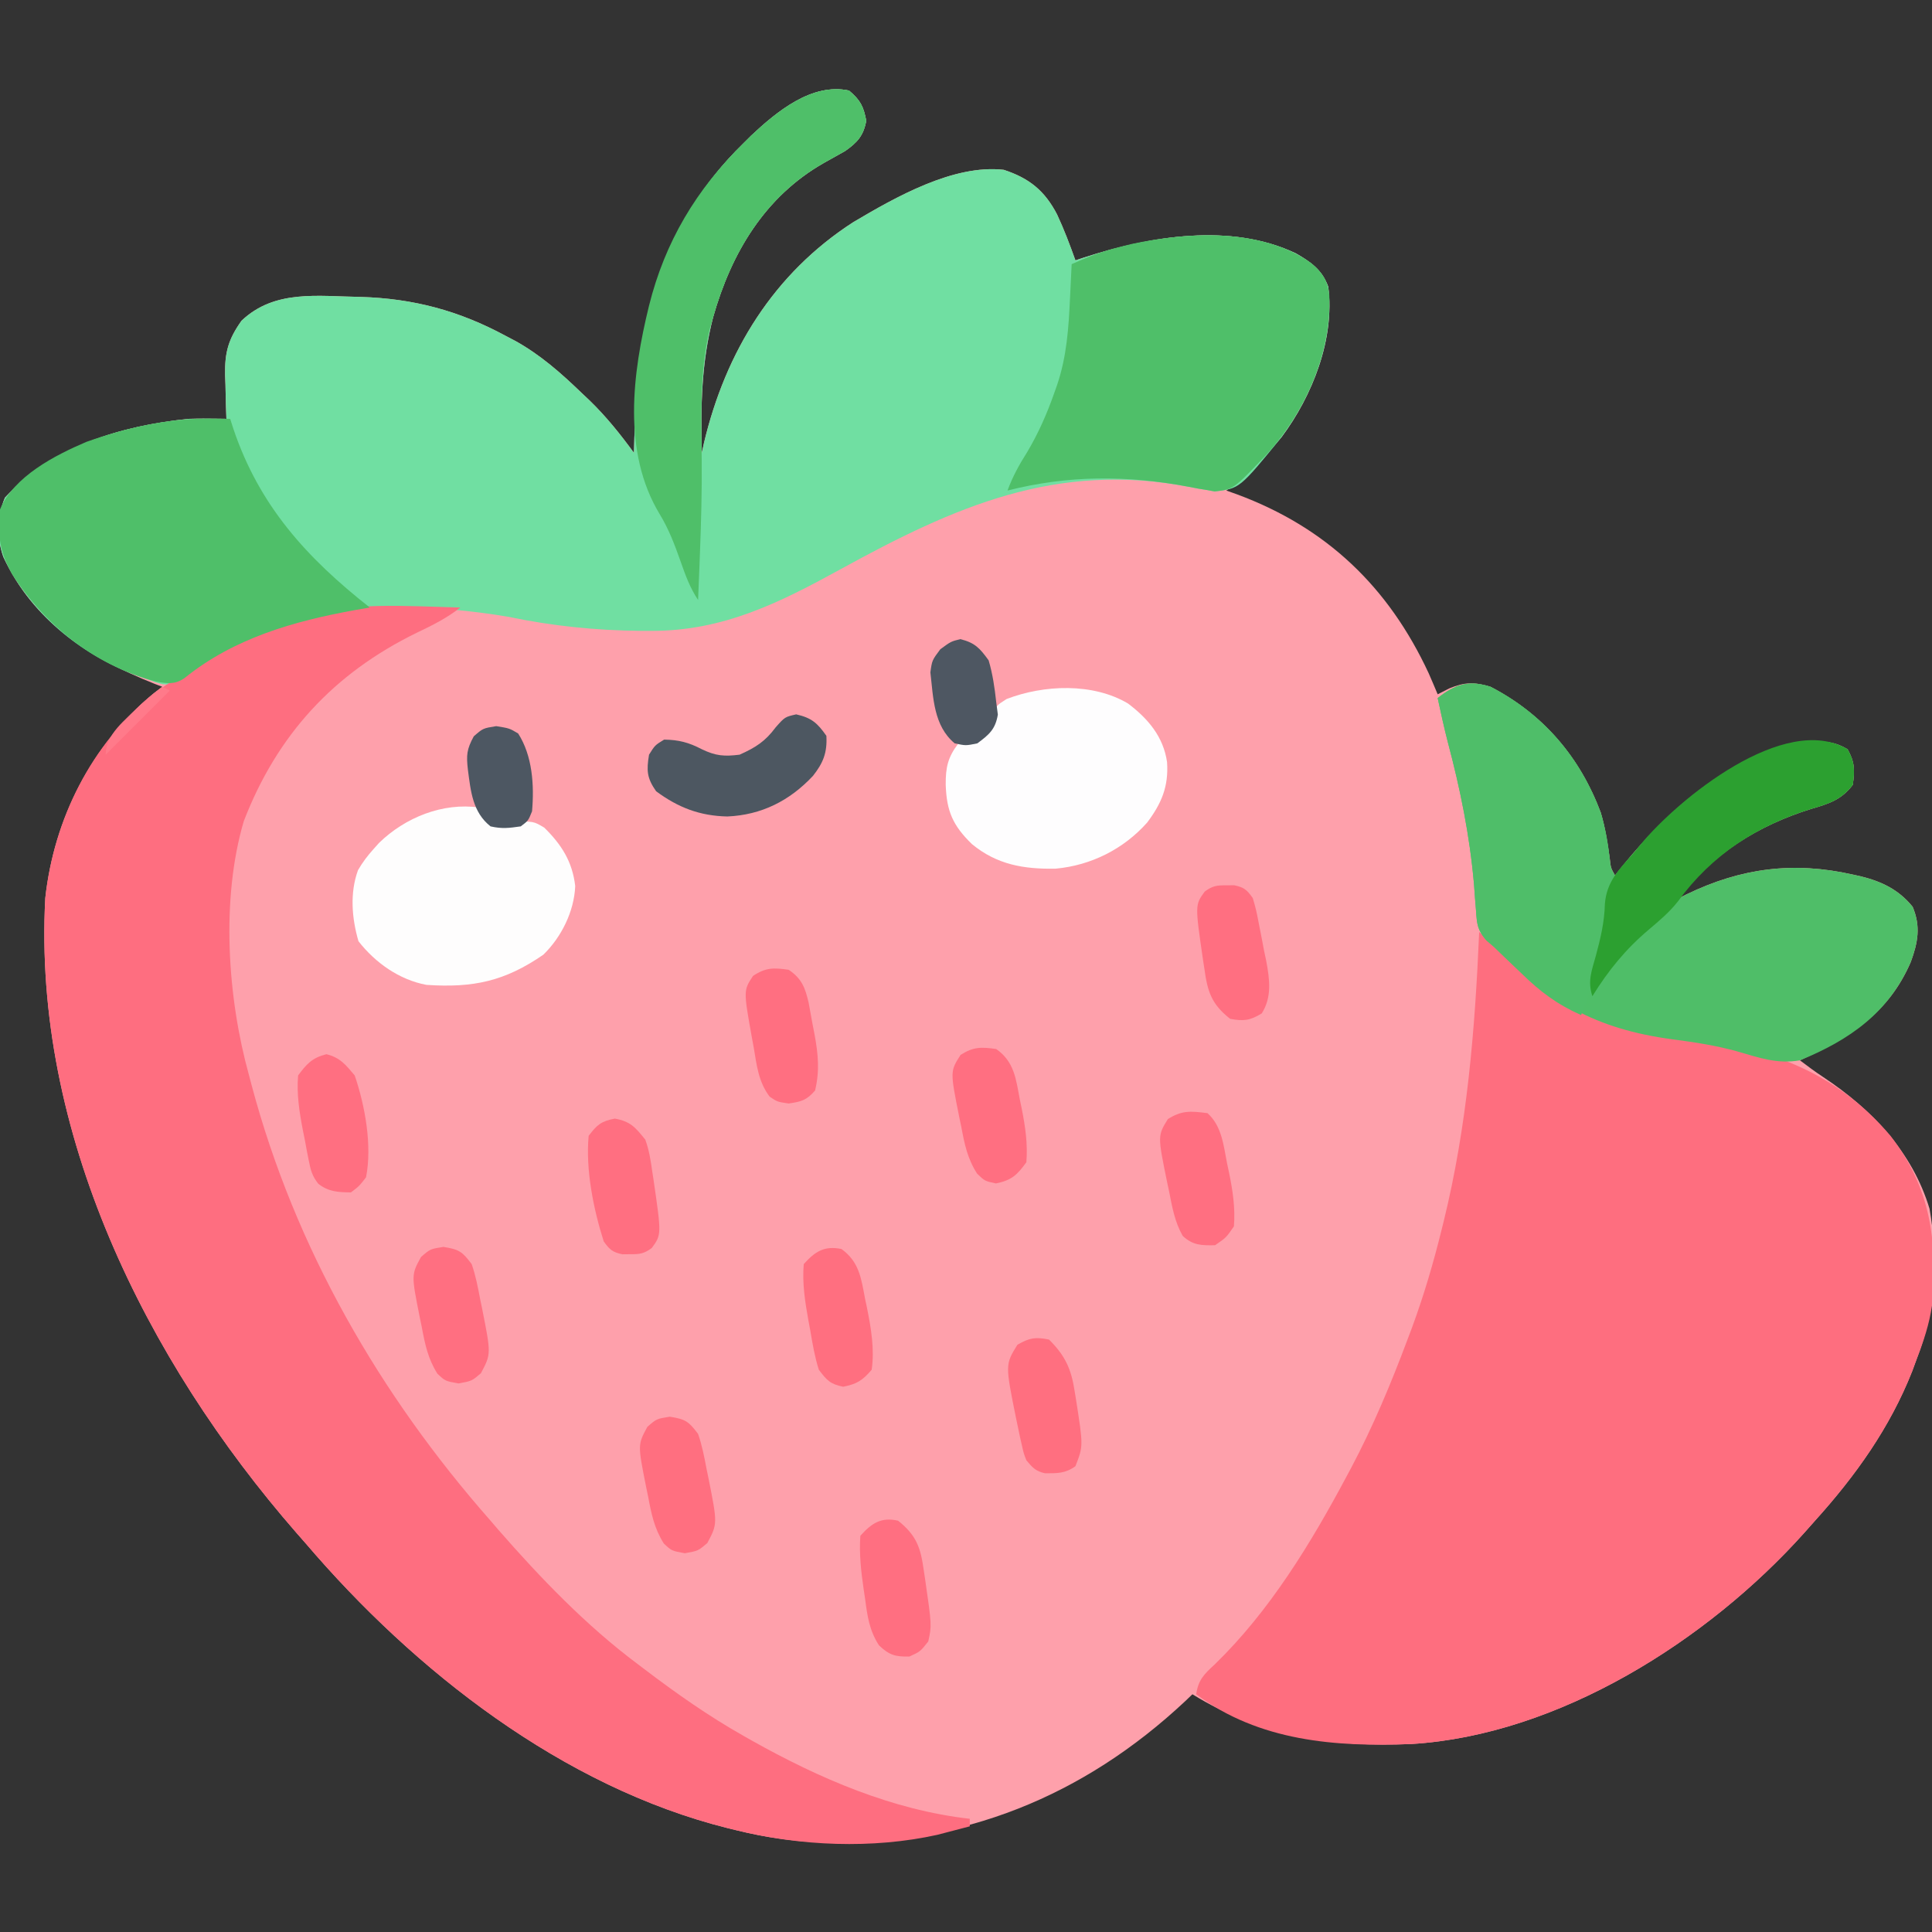 <?xml version="1.0" encoding="UTF-8"?>
<svg version="1.1" xmlns="http://www.w3.org/2000/svg" width="512" height="512">
<rect width="100%" height="100%" fill="#333333" stroke="none"/>
<path d="M0 0 C2.991 2.542 3.842 4.157 4.562 8 C3.813 12 2.211 13.72 -1 16 C-2.887 17.078 -4.784 18.139 -6.688 19.188 C-22.309 28.1 -31.191 43.004 -36 60 C-39.126 72.062 -39.343 83.6 -39 96 C-38.816 95.138 -38.631 94.275 -38.441 93.387 C-32.692 69.19 -19.999 48.507 1.125 34.875 C12.296 28.267 27.684 19.493 41 21 C47.747 23.21 51.863 26.535 55.125 32.812 C56.989 36.791 58.523 40.864 60 45 C60.799 44.734 61.598 44.469 62.422 44.195 C79.861 38.587 101.12 34.948 118.398 43.137 C122.384 45.417 125.418 47.551 127 52 C128.775 65.745 122.832 80.898 114.635 91.818 C110.259 97.114 105.444 101.802 100 106 C100.92 106.329 101.841 106.657 102.789 106.996 C126.508 115.775 142.967 131.5 153.625 154.438 C154.43 156.286 155.227 158.138 156 160 C157.516 159.227 157.516 159.227 159.062 158.438 C163.166 156.742 165.645 156.694 170 158 C183.975 165.27 193.692 176.635 199.227 191.371 C200.403 195.369 201.037 199.408 201.605 203.531 C201.872 205.995 201.872 205.995 203 208 C203.655 207.178 204.31 206.355 204.984 205.508 C217.514 190.058 234.324 175.344 254.828 172.625 C258.766 172.441 261.203 172.526 264.625 174.562 C266.542 177.961 266.549 180.16 266 184 C262.934 187.993 259.68 188.992 254.938 190.375 C241.131 194.683 228.745 202.239 220 214 C220.643 213.674 221.286 213.348 221.949 213.012 C236.431 206.008 250.275 204.236 265.938 207.75 C266.647 207.907 267.357 208.063 268.089 208.225 C273.662 209.601 278.175 211.749 281.875 216.312 C284.062 221.538 283.27 225.769 281.375 230.938 C275.39 244.776 265.064 250.876 252 257 C254.038 258.559 256.086 260.057 258.227 261.473 C271.024 269.956 281.827 281.326 286.34 296.309 C288.732 309.685 287.93 323.335 283 336 C282.587 337.121 282.175 338.243 281.75 339.398 C275.816 354.402 266.747 367.095 256 379 C255.047 380.075 254.094 381.151 253.141 382.227 C227.605 410.728 188.091 435.812 149.027 438.18 C127.816 439.07 109.395 436.288 91 425 C90.368 425.606 89.737 426.212 89.086 426.836 C62.141 452.072 29.948 465.075 -6.969 464.285 C-14.854 463.99 -22.351 462.905 -30 461 C-30.684 460.834 -31.369 460.667 -32.074 460.496 C-75.844 449.556 -115.097 418.864 -144 385 C-144.801 384.089 -145.601 383.177 -146.426 382.238 C-186.46 336.322 -216.326 275.941 -213 214 C-210.65 192.728 -200.658 173.309 -184.16 159.648 C-183.447 159.104 -182.734 158.56 -182 158 C-183.091 157.58 -183.091 157.58 -184.203 157.152 C-201.181 150.383 -216.218 140.713 -224.129 123.551 C-225.931 118.272 -225.843 113.007 -223.688 107.875 C-210.958 94.257 -193.056 88.848 -175 87 C-172.356 86.913 -169.736 86.934 -167.092 86.971 C-166.056 86.985 -166.056 86.985 -165 87 C-165.046 85.71 -165.093 84.419 -165.141 83.09 C-165.178 81.372 -165.215 79.655 -165.25 77.938 C-165.284 77.09 -165.317 76.242 -165.352 75.369 C-165.445 69.337 -164.495 65.946 -161 61 C-152.186 52.638 -140.773 54.534 -129.426 54.688 C-115.422 55.112 -103.363 58.325 -91 65 C-90.12 65.463 -89.239 65.926 -88.332 66.402 C-81.753 70.085 -76.415 74.789 -71 80 C-69.913 81.027 -69.913 81.027 -68.805 82.074 C-64.344 86.39 -60.664 90.999 -57 96 C-56.963 94.693 -56.925 93.386 -56.887 92.039 C-55.863 62.2 -50.042 35.45 -28 14 C-26.983 12.987 -26.983 12.987 -25.945 11.953 C-19.088 5.523 -9.828 -2.106 0 0 Z " fill="#FEA0AB" transform="translate(225,24)"/>
<path d="M0 0 C2.991 2.542 3.842 4.157 4.562 8 C3.813 12 2.211 13.72 -1 16 C-2.887 17.078 -4.784 18.139 -6.688 19.188 C-22.309 28.1 -31.191 43.004 -36 60 C-39.126 72.062 -39.343 83.6 -39 96 C-38.816 95.138 -38.631 94.275 -38.441 93.387 C-32.692 69.19 -19.999 48.507 1.125 34.875 C12.296 28.267 27.684 19.493 41 21 C47.747 23.21 51.863 26.535 55.125 32.812 C56.989 36.791 58.523 40.864 60 45 C60.799 44.734 61.598 44.469 62.422 44.195 C79.861 38.587 101.12 34.948 118.398 43.137 C122.384 45.417 125.418 47.551 127 52 C128.781 65.786 122.799 80.834 114.651 91.818 C103.515 105.479 103.515 105.479 96.902 106.242 C96.254 106.121 95.606 106 94.938 105.875 C94.159 105.75 93.38 105.625 92.578 105.496 C91.727 105.332 90.877 105.169 90 105 C54.858 98.299 27.953 110.261 -2.344 126.906 C-18.546 135.799 -33.396 143.204 -52.25 143.188 C-53.702 143.186 -53.702 143.186 -55.183 143.185 C-66.995 143.086 -78.679 141.896 -90.25 139.465 C-108.927 136.308 -132.081 135.198 -150 142 C-150.66 142.247 -151.319 142.493 -151.999 142.748 C-159.436 145.587 -166.031 148.851 -172.5 153.5 C-178.402 157.585 -178.402 157.585 -182 157.312 C-183.883 156.809 -183.883 156.809 -186 156 C-186.926 155.682 -187.851 155.363 -188.805 155.035 C-203.894 149.333 -217.275 138.374 -224.137 123.543 C-225.929 118.265 -225.842 113.005 -223.688 107.875 C-210.958 94.257 -193.056 88.848 -175 87 C-172.356 86.913 -169.736 86.934 -167.092 86.971 C-166.056 86.985 -166.056 86.985 -165 87 C-165.046 85.71 -165.093 84.419 -165.141 83.09 C-165.178 81.372 -165.215 79.655 -165.25 77.938 C-165.284 77.09 -165.317 76.242 -165.352 75.369 C-165.445 69.337 -164.495 65.946 -161 61 C-152.186 52.638 -140.773 54.534 -129.426 54.688 C-115.422 55.112 -103.363 58.325 -91 65 C-90.12 65.463 -89.239 65.926 -88.332 66.402 C-81.753 70.085 -76.415 74.789 -71 80 C-69.913 81.027 -69.913 81.027 -68.805 82.074 C-64.344 86.39 -60.664 90.999 -57 96 C-56.963 94.693 -56.925 93.386 -56.887 92.039 C-55.863 62.2 -50.042 35.45 -28 14 C-26.983 12.987 -26.983 12.987 -25.945 11.953 C-19.088 5.523 -9.828 -2.106 0 0 Z " fill="#70DFA2" transform="translate(225,24)"/>
<path d="M0 0 C4.365 3.671 8.53 7.464 12.625 11.438 C24.587 22.578 37.471 26.108 53.438 27.812 C75.716 30.305 94.288 36.627 109 54 C119.692 67.794 121.506 82.012 120 99 C119.284 103.886 117.789 108.405 116 113 C115.381 114.682 115.381 114.682 114.75 116.398 C108.816 131.402 99.747 144.095 89 156 C88.047 157.075 87.094 158.151 86.141 159.227 C60.605 187.728 21.091 212.812 -17.973 215.18 C-37.947 216.018 -58.384 214.462 -75 202 C-74.443 198.202 -72.916 196.677 -70.125 194.125 C-55.457 179.899 -44.557 161.918 -35 144 C-34.657 143.36 -34.315 142.72 -33.961 142.06 C-28.124 131.053 -23.374 119.659 -19 108 C-18.602 106.944 -18.203 105.888 -17.793 104.801 C-14.647 96.258 -12.118 87.647 -9.938 78.812 C-9.766 78.122 -9.595 77.431 -9.419 76.719 C-3.182 51.337 -1.123 26.03 0 0 Z " fill="#FE6E7F" transform="translate(392,247)"/>
<path d="M0 0 C-3.613 2.819 -7.439 4.732 -11.562 6.688 C-33.683 17.497 -48.609 33.83 -57.395 56.617 C-63.498 77.366 -61.719 103.413 -56 124 C-55.772 124.861 -55.545 125.722 -55.31 126.608 C-43.84 169.675 -21.371 208.652 8 242 C8.996 243.162 8.996 243.162 10.012 244.348 C21.193 257.154 33.357 269.816 47 280 C47.561 280.427 48.122 280.854 48.7 281.293 C57.15 287.717 65.751 293.767 75 299 C75.755 299.428 76.51 299.856 77.289 300.297 C95.165 310.311 114.445 318.664 135 321 C135 321.66 135 322.32 135 323 C133.168 323.485 131.335 323.963 129.5 324.438 C127.969 324.838 127.969 324.838 126.406 325.246 C109.205 329.053 90.045 328.246 73 324 C72.316 323.834 71.631 323.667 70.926 323.496 C27.156 312.556 -12.097 281.864 -41 248 C-41.801 247.089 -42.601 246.177 -43.426 245.238 C-83.46 199.322 -113.326 138.941 -110 77 C-107.682 56.015 -97.902 36.424 -81.523 22.965 C-79.068 21.209 -76.565 19.592 -74 18 C-73.002 17.344 -72.005 16.688 -70.977 16.012 C-63.311 11.084 -55.558 7.137 -47 4 C-45.894 3.585 -44.788 3.17 -43.648 2.742 C-29.634 -1.624 -14.512 -0.355 0 0 Z " fill="#FE6E80" transform="translate(122,161)"/>
<path d="M0 0 C13.983 7.19 23.71 18.685 29.227 33.371 C30.403 37.369 31.037 41.408 31.605 45.531 C31.872 47.995 31.872 47.995 33 50 C33.655 49.178 34.31 48.355 34.984 47.508 C47.514 32.058 64.324 17.344 84.828 14.625 C88.766 14.441 91.203 14.526 94.625 16.562 C96.542 19.961 96.549 22.16 96 26 C92.934 29.993 89.68 30.992 84.938 32.375 C71.131 36.683 58.745 44.239 50 56 C50.643 55.674 51.286 55.348 51.949 55.012 C66.431 48.008 80.275 46.236 95.938 49.75 C97.002 49.985 97.002 49.985 98.089 50.225 C103.662 51.601 108.175 53.749 111.875 58.312 C114.062 63.538 113.27 67.769 111.375 72.938 C105.585 86.326 95.168 93.631 82 99 C75.991 100.049 71.227 98.32 65.411 96.638 C59.746 95.054 54.076 94.201 48.25 93.438 C27.681 90.675 15.615 83.505 1 69 C0.289 68.389 -0.421 67.779 -1.153 67.15 C-3.471 64.452 -3.6 62.883 -3.836 59.363 C-3.928 58.24 -4.019 57.117 -4.114 55.96 C-4.2 54.756 -4.286 53.553 -4.375 52.312 C-5.512 39.367 -7.996 27.177 -11.321 14.635 C-12.315 10.777 -13.162 6.895 -14 3 C-9.377 -0.667 -5.716 -1.836 0 0 Z " fill="#4FBE68" transform="translate(395,182)"/>
<path d="M0 0 C2.998 2.502 4.327 4.507 4.832 8.418 C5.477 23.957 -1.68 39.741 -12.066 51.051 C-20.56 59.968 -20.56 59.968 -25.539 60.543 C-26.512 60.361 -26.512 60.361 -27.504 60.176 C-28.282 60.051 -29.061 59.926 -29.863 59.797 C-30.714 59.633 -31.565 59.469 -32.441 59.301 C-48.684 56.204 -64.407 56.219 -80.441 60.301 C-79.069 56.561 -77.322 53.41 -75.191 50.051 C-72.212 45.02 -70.009 40 -68.066 34.488 C-67.691 33.431 -67.691 33.431 -67.308 32.353 C-64.747 24.799 -64.246 17.278 -63.879 9.363 C-63.836 8.489 -63.793 7.614 -63.748 6.713 C-63.643 4.576 -63.542 2.438 -63.441 0.301 C-59.135 -1.626 -55.042 -3.211 -50.441 -4.324 C-49.472 -4.564 -48.503 -4.804 -47.504 -5.051 C-32.378 -8.253 -13.192 -9.298 0 0 Z " fill="#4FBF69" transform="translate(347.441,69.699)"/>
<path d="M0 0 C0.949 0.009 1.897 0.018 2.875 0.027 C3.576 0.039 4.277 0.051 5 0.062 C5.28 0.934 5.559 1.805 5.848 2.703 C12.704 23.075 25.237 36.857 42 50.062 C40.73 50.282 39.461 50.501 38.152 50.727 C21.887 53.668 6.034 58.149 -7.113 68.77 C-9.669 70.521 -11.627 70.215 -14.602 69.695 C-30.75 65.435 -43.779 55.095 -52.809 41.203 C-56.005 35.461 -56.788 30.567 -56 24.062 C-52.326 15.316 -41.486 9.725 -33.094 6.156 C-22.473 2.402 -11.301 -0.141 0 0 Z " fill="#4FBF69" transform="translate(56,110.938)"/>
<path d="M0 0 C13.931 7.163 23.851 18.706 29.219 33.422 C34.63 51.279 31.05 70.081 24 87 C17.663 84.183 13.19 80.829 8.25 76 C7.604 75.384 6.958 74.768 6.293 74.133 C4.517 72.433 2.753 70.724 1 69 C-0.069 68.082 -0.069 68.082 -1.16 67.145 C-3.471 64.451 -3.6 62.878 -3.836 59.363 C-3.928 58.24 -4.019 57.117 -4.114 55.96 C-4.2 54.756 -4.286 53.553 -4.375 52.312 C-5.512 39.367 -7.996 27.177 -11.321 14.635 C-12.315 10.777 -13.162 6.895 -14 3 C-9.377 -0.667 -5.716 -1.836 0 0 Z " fill="#4FBE69" transform="translate(395,182)"/>
<path d="M0 0 C2.991 2.542 3.842 4.157 4.562 8 C3.813 12 2.211 13.72 -1 16 C-2.887 17.078 -4.784 18.139 -6.688 19.188 C-22.339 28.118 -31.138 43 -36 60 C-36.32 61.118 -36.639 62.235 -36.969 63.387 C-39.638 74.817 -39.171 86.282 -39.039 97.957 C-38.961 106.108 -39.191 114.231 -39.5 122.375 C-39.548 123.641 -39.596 124.907 -39.645 126.212 C-39.759 129.141 -39.877 132.071 -40 135 C-42.171 131.743 -43.339 128.47 -44.625 124.812 C-46.174 120.422 -47.741 116.252 -50.172 112.266 C-60.102 95.83 -57.431 75.056 -53 57 C-48.779 40.067 -40.436 26.102 -28 14 C-27.322 13.325 -26.644 12.649 -25.945 11.953 C-19.088 5.523 -9.828 -2.106 0 0 Z " fill="#4FBF69" transform="translate(225,24)"/>
<path d="M0 0 C0.686 1.013 0.686 1.013 1.387 2.047 C1.919 2.691 2.451 3.336 3 4 C5.744 4.22 5.744 4.22 8.75 3.812 C14.355 3.616 14.355 3.616 17.238 5.332 C21.815 9.83 24.697 14.358 25.438 20.812 C25.167 27.534 21.771 34.354 17 39 C6.776 46.051 -1.595 47.841 -14 47 C-21.196 45.647 -27.539 41.153 -32 35.438 C-33.773 29.344 -34.329 22.644 -32.121 16.59 C-30.906 14.508 -29.611 12.792 -28 11 C-27.515 10.459 -27.031 9.917 -26.531 9.359 C-19.569 2.602 -9.634 -1.376 0 0 Z " fill="#FEFDFD" transform="translate(127,214)"/>
<path d="M0 0 C5.326 4.04 9.373 8.798 10.34 15.551 C10.774 21.978 8.889 26.456 5.055 31.559 C-1.169 38.555 -9.799 42.907 -19.172 43.762 C-27.59 43.926 -34.757 42.721 -41.383 37.246 C-46.418 32.343 -48.096 28.541 -48.32 21.496 C-48.355 16.956 -47.752 14.191 -44.945 10.559 C-42.631 9.828 -40.297 9.157 -37.945 8.559 C-35.773 5.808 -35.773 5.808 -35.695 3.059 C-34.945 0.559 -34.945 0.559 -32.195 -1.191 C-22.284 -5.003 -9.305 -5.53 0 0 Z " fill="#FEFDFE" transform="translate(298.945,186.441)"/>
<path d="M0 0 C1.917 3.399 1.924 5.597 1.375 9.438 C-1.691 13.43 -4.945 14.429 -9.688 15.812 C-24.063 20.298 -36.012 28.027 -44.949 40.312 C-47.217 43.188 -49.855 45.415 -52.648 47.766 C-58.809 52.976 -63.38 58.579 -67.625 65.438 C-68.937 61.5 -67.828 58.729 -66.75 54.875 C-65.48 50.193 -64.443 45.877 -64.312 41 C-63.878 35.089 -60.475 31.685 -56.625 27.438 C-55.741 26.343 -55.741 26.343 -54.84 25.227 C-44.914 13.214 -16.667 -9.921 0 0 Z " fill="#2CA030" transform="translate(489.625,198.562)"/>
<path d="M0 0 C4.083 0.936 5.601 2.27 8 5.688 C8.249 10.164 7.154 12.879 4.438 16.312 C-1.75 22.916 -9.199 26.669 -18.25 27.062 C-25.551 26.913 -31.286 24.696 -37.125 20.375 C-39.583 16.852 -39.689 14.898 -39 10.688 C-37.438 8.188 -37.438 8.188 -35 6.688 C-31.071 6.76 -28.485 7.435 -25 9.25 C-21.292 11.027 -19.076 11.188 -15 10.688 C-10.738 8.777 -8.203 7.166 -5.438 3.438 C-3 0.688 -3 0.688 0 0 Z " fill="#4D5761" transform="translate(211,189.312)"/>
<path d="M0 0 C3.804 3.425 4.243 8.514 5.188 13.312 C5.365 14.142 5.542 14.972 5.725 15.826 C6.701 20.601 7.385 25.103 7 30 C4.938 33 4.938 33 2 35 C-1.589 35.062 -3.892 35.045 -6.574 32.516 C-8.697 28.771 -9.361 24.884 -10.188 20.688 C-10.365 19.858 -10.542 19.028 -10.725 18.174 C-13.218 5.979 -13.218 5.979 -10.5 1.562 C-6.722 -0.799 -4.422 -0.562 0 0 Z " fill="#FF6F81" transform="translate(320,295)"/>
<path d="M0 0 C4.185 0.673 4.977 1.219 7.5 4.562 C8.556 7.612 9.158 10.707 9.75 13.875 C9.923 14.705 10.095 15.534 10.273 16.389 C12.659 28.383 12.659 28.383 9.938 33.5 C7.5 35.562 7.5 35.562 4 36.188 C0.5 35.562 0.5 35.562 -1.578 33.613 C-4.117 29.582 -4.878 25.765 -5.75 21.125 C-6.009 19.875 -6.009 19.875 -6.273 18.6 C-8.503 7.408 -8.503 7.408 -5.938 2.688 C-3.5 0.562 -3.5 0.562 0 0 Z " fill="#FF6F81" transform="translate(117.5,330.438)"/>
<path d="M0 0 C4.781 3.334 5.242 7.923 6.25 13.312 C6.423 14.142 6.595 14.972 6.773 15.826 C7.722 20.593 8.384 25.12 8 30 C5.529 33.415 4.088 34.778 -0.062 35.625 C-3 35 -3 35 -5.043 33.047 C-7.619 29.037 -8.374 25.264 -9.25 20.625 C-9.423 19.8 -9.595 18.975 -9.773 18.125 C-12.218 5.901 -12.218 5.901 -9.438 1.562 C-6.058 -0.604 -3.94 -0.563 0 0 Z " fill="#FF6F81" transform="translate(264,278)"/>
<path d="M0 0 C4.938 3.929 5.991 7.229 6.812 13.188 C6.985 14.317 6.985 14.317 7.16 15.469 C8.931 27.733 8.931 27.733 8 32 C5.875 34.688 5.875 34.688 3 36 C-0.758 36.077 -2.348 35.622 -5.074 33.02 C-7.649 28.983 -8.133 25.315 -8.75 20.625 C-8.875 19.8 -9 18.975 -9.129 18.125 C-9.811 13.402 -10.337 8.779 -10 4 C-6.997 0.654 -4.505 -1.014 0 0 Z " fill="#FF6F81" transform="translate(238,403)"/>
<path d="M0 0 C4.174 0.767 5.399 2.288 8.062 5.562 C9.055 8.246 9.484 10.922 9.875 13.75 C9.991 14.502 10.107 15.255 10.227 16.03 C12.379 30.77 12.379 30.77 9.789 34.297 C7.714 35.818 6.614 35.966 4.062 35.938 C3.042 35.949 3.042 35.949 2 35.961 C-0.606 35.425 -1.378 34.722 -2.938 32.562 C-5.664 24.022 -7.777 13.528 -6.938 4.562 C-4.688 1.629 -3.655 0.7 0 0 Z " fill="#FF6F81" transform="translate(162.938,296.438)"/>
<path d="M0 0 C1.021 -0.012 1.021 -0.012 2.062 -0.023 C4.69 0.517 5.443 1.179 7 3.375 C7.914 6.555 7.914 6.555 8.625 10.25 C8.865 11.464 9.105 12.679 9.352 13.93 C9.566 15.067 9.78 16.204 10 17.375 C10.187 18.253 10.374 19.131 10.566 20.035 C11.475 24.94 12.118 29.613 9.375 33.938 C6.231 35.84 4.619 36.04 1 35.375 C-3.957 31.484 -4.992 28.131 -5.812 22.188 C-5.929 21.435 -6.045 20.683 -6.165 19.908 C-8.316 5.168 -8.316 5.168 -5.727 1.641 C-3.651 0.119 -2.551 -0.029 0 0 Z " fill="#FF6F81" transform="translate(325,234.625)"/>
<path d="M0 0 C3.657 0.914 5.084 2.771 7.5 5.625 C10.24 13.638 12.167 24.262 10.5 32.625 C8.695 34.961 8.695 34.961 6.5 36.625 C3.082 36.565 0.61 36.492 -2.142 34.343 C-3.77 32.284 -4.166 30.772 -4.668 28.203 C-4.839 27.342 -5.01 26.481 -5.186 25.594 C-5.434 24.248 -5.434 24.248 -5.688 22.875 C-5.953 21.552 -5.953 21.552 -6.225 20.203 C-7.169 15.304 -7.911 10.633 -7.5 5.625 C-5.214 2.555 -3.745 0.936 0 0 Z " fill="#FF6F81" transform="translate(86.5,279.375)"/>
<path d="M0 0 C3.497 2.338 4.385 4.797 5.301 8.738 C5.654 10.593 5.991 12.452 6.312 14.312 C6.584 15.7 6.584 15.7 6.861 17.115 C7.825 22.392 8.261 26.761 7 32 C4.746 34.588 3.395 34.942 0 35.438 C-3 35 -3 35 -5.047 33.621 C-8.006 29.65 -8.445 25.441 -9.25 20.625 C-9.423 19.692 -9.595 18.758 -9.773 17.797 C-11.972 5.478 -11.972 5.478 -9.438 1.625 C-6.065 -0.623 -3.975 -0.568 0 0 Z " fill="#FF6F81" transform="translate(209,257)"/>
<path d="M0 0 C4.185 0.673 4.977 1.219 7.5 4.562 C8.556 7.612 9.158 10.707 9.75 13.875 C9.923 14.705 10.095 15.534 10.273 16.389 C12.659 28.383 12.659 28.383 9.938 33.5 C7.5 35.562 7.5 35.562 4 36.188 C0.5 35.562 0.5 35.562 -1.578 33.613 C-4.117 29.582 -4.878 25.765 -5.75 21.125 C-6.009 19.875 -6.009 19.875 -6.273 18.6 C-8.503 7.408 -8.503 7.408 -5.938 2.688 C-3.5 0.562 -3.5 0.562 0 0 Z " fill="#FF6F80" transform="translate(177.5,375.438)"/>
<path d="M0 0 C4.284 4.238 5.922 7.825 6.812 13.812 C6.929 14.517 7.045 15.221 7.165 15.946 C9.084 28.222 9.084 28.222 7 33.562 C4.296 35.506 2.203 35.44 -1.062 35.434 C-3.566 34.873 -4.354 33.945 -6 32 C-6.708 30.166 -6.708 30.166 -7.168 28.121 C-7.339 27.369 -7.511 26.617 -7.688 25.842 C-7.853 25.049 -8.018 24.255 -8.188 23.438 C-8.445 22.224 -8.445 22.224 -8.707 20.986 C-11.613 6.606 -11.613 6.606 -8.375 1.375 C-5.198 -0.464 -3.614 -0.737 0 0 Z " fill="#FF6F80" transform="translate(278,355)"/>
<path d="M0 0 C4.717 3.417 5.229 7.783 6.25 13.188 C6.423 14 6.595 14.813 6.773 15.65 C7.843 20.985 8.798 26.567 8 32 C5.58 34.835 4.077 35.79 0.438 36.5 C-2.997 35.795 -3.859 34.814 -6 32 C-7.077 28.617 -7.663 25.184 -8.25 21.688 C-8.423 20.763 -8.595 19.838 -8.773 18.885 C-9.671 13.876 -10.419 9.087 -10 4 C-6.985 0.641 -4.527 -0.929 0 0 Z " fill="#FF6F80" transform="translate(223,331)"/>
<path d="M0 0 C3.876 0.969 5.147 2.382 7.5 5.625 C8.572 9.26 9.09 12.864 9.5 16.625 C9.644 17.739 9.789 18.852 9.938 20 C9.288 23.898 7.628 25.313 4.5 27.625 C1.438 28.25 1.438 28.25 -1.5 27.625 C-7.086 22.97 -7.16 15.588 -7.938 8.812 C-7.5 5.625 -7.5 5.625 -5.312 2.688 C-2.5 0.625 -2.5 0.625 0 0 Z " fill="#4E5762" transform="translate(254.5,169.375)"/>
<path d="M0 0 C3.5 0.562 3.5 0.562 5.812 1.938 C9.626 7.87 10.095 15.666 9.5 22.562 C8.5 25.062 8.5 25.062 6.5 26.562 C3.327 27.016 1.511 27.238 -1.5 26.562 C-6.256 22.808 -6.748 17.264 -7.5 11.562 C-7.943 7.652 -7.821 6.152 -5.938 2.688 C-3.5 0.562 -3.5 0.562 0 0 Z " fill="#4D5762" transform="translate(131.5,192.438)"/>
<path d="M0 0 C0.66 0.33 1.32 0.66 2 1 C-3.61 6.61 -9.22 12.22 -15 18 C-15 12.501 -9.689 8.767 -6 5 C-4.053 3.223 -2.091 1.608 0 0 Z " fill="#FF7A8A" transform="translate(43,182)"/>
</svg>
